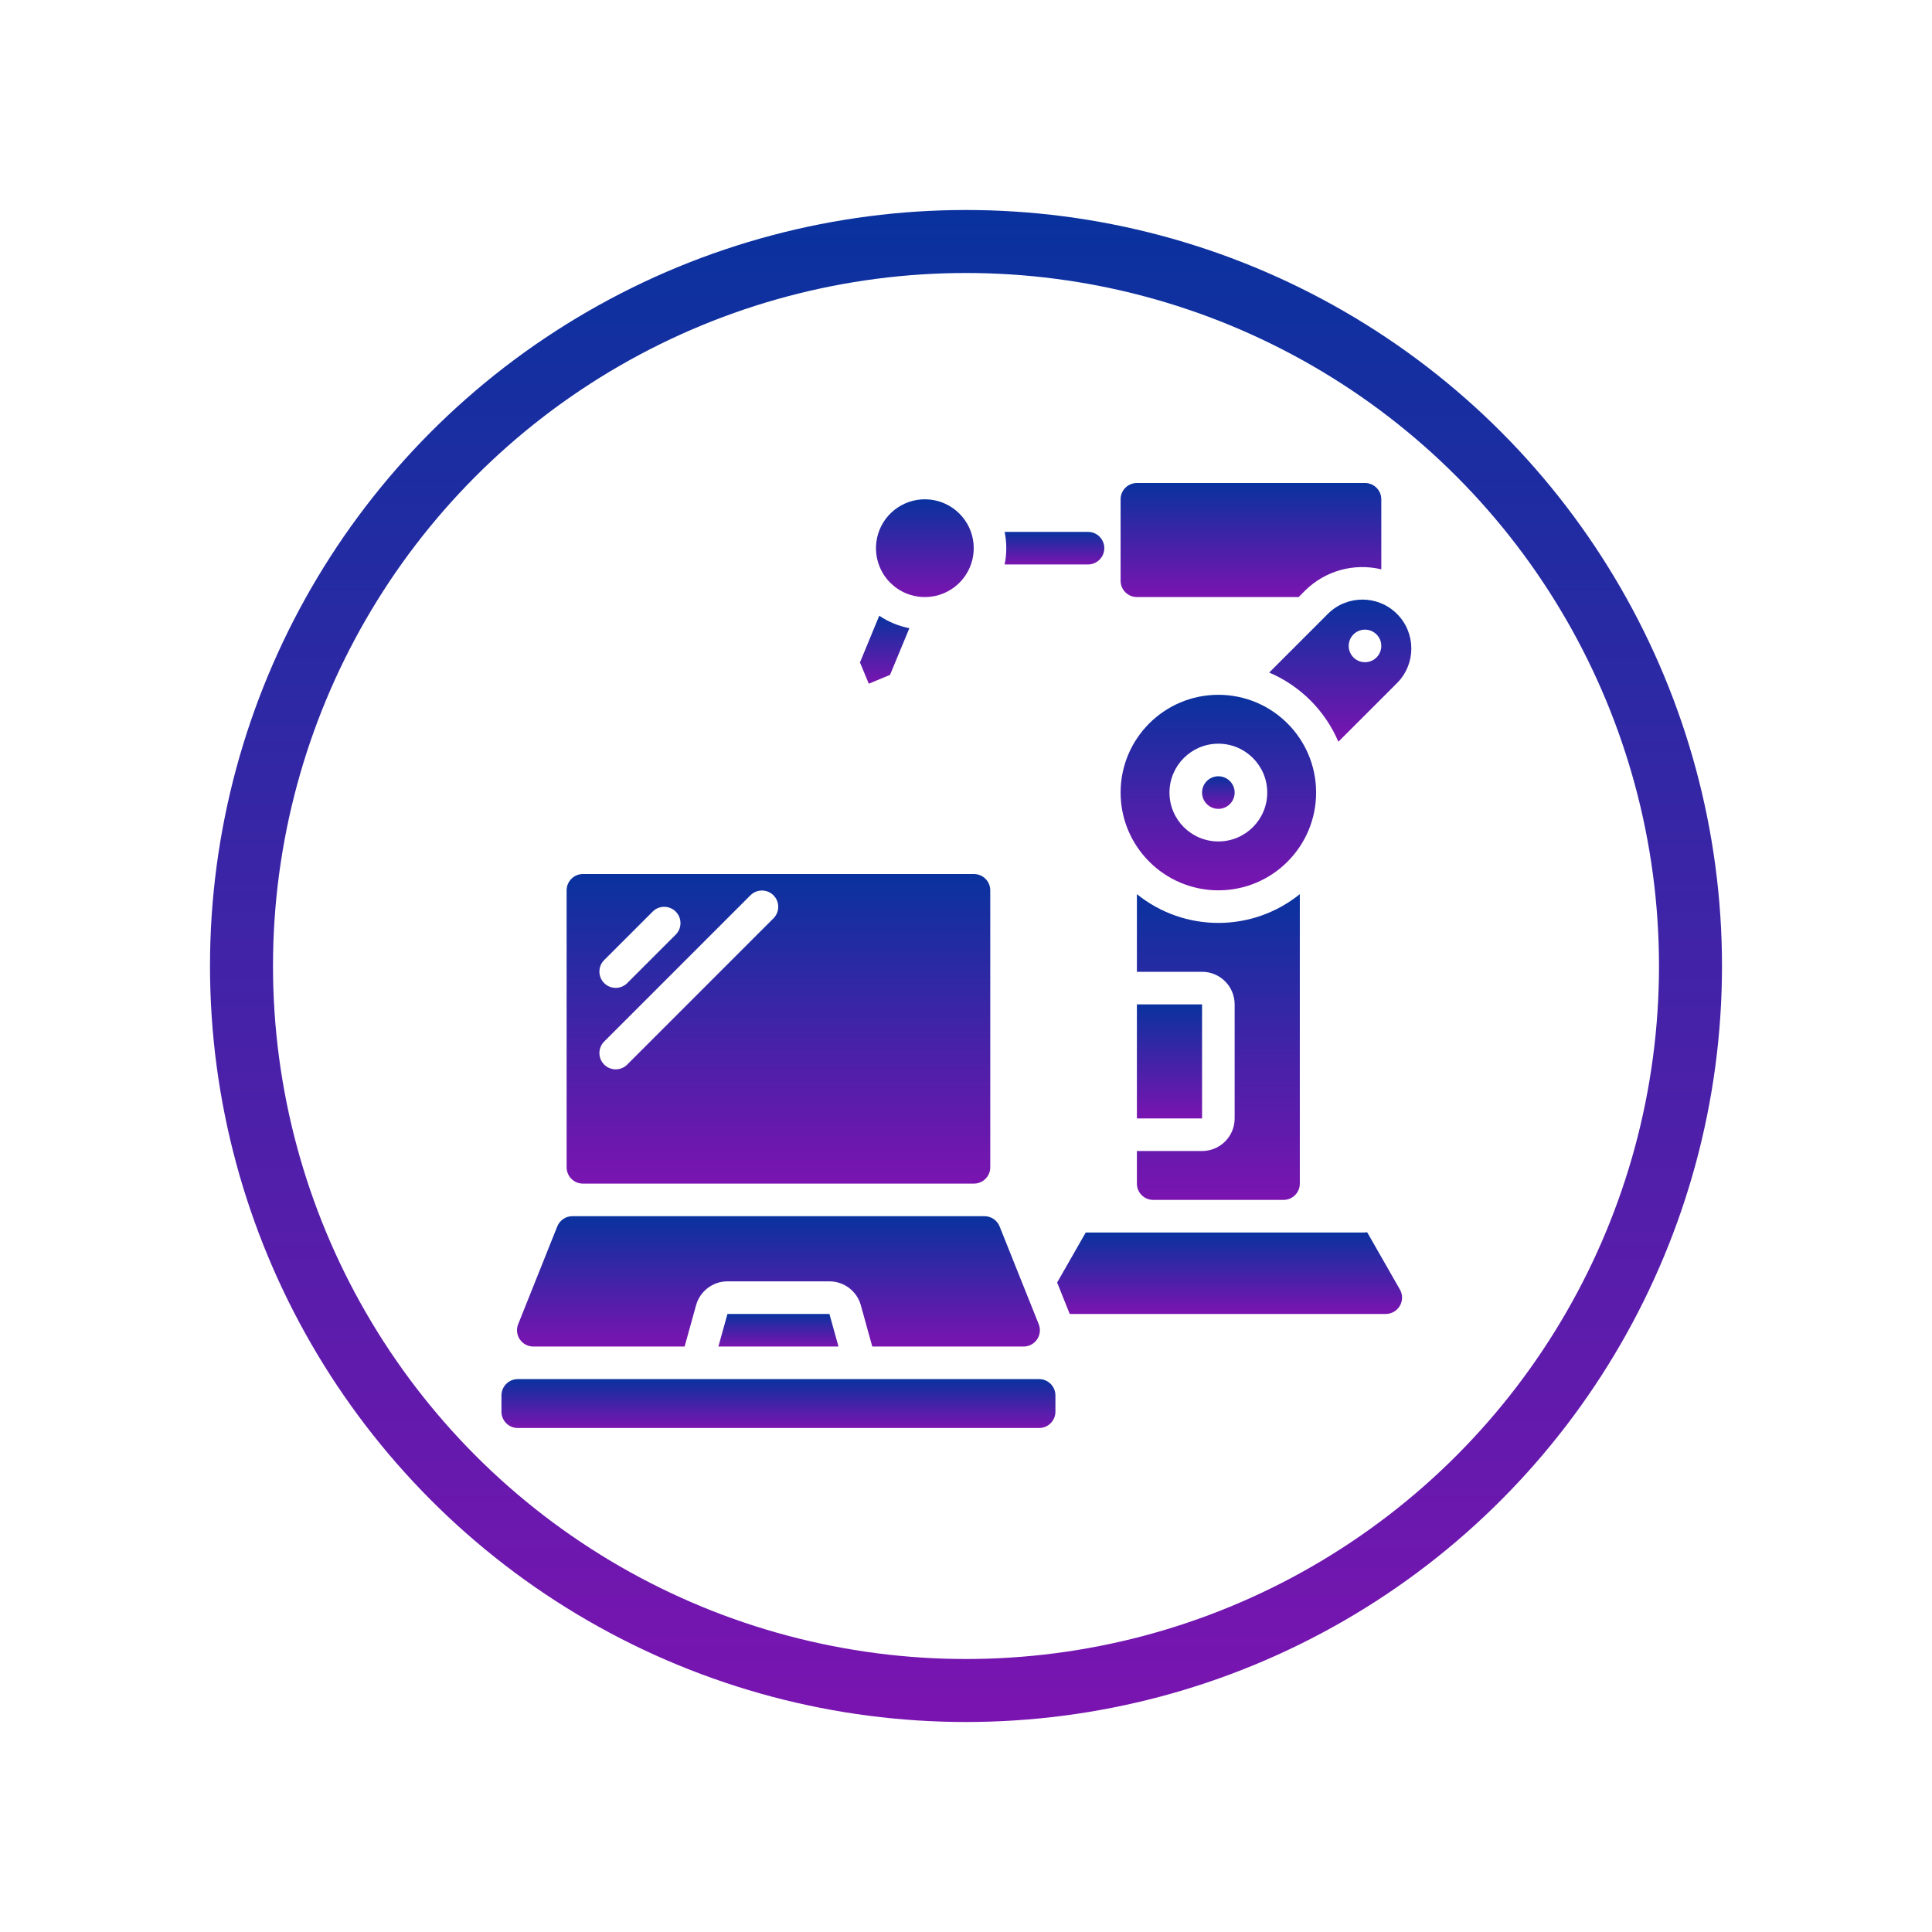 <svg width="92" height="92" viewBox="0 0 92 92" fill="none" xmlns="http://www.w3.org/2000/svg">
<g filter="url(#filter0_d)">
<circle cx="46" cy="44" r="36" fill="white"/>
</g>
<g filter="url(#filter1_i)">
<g clip-path="url(#clip0)">
<path d="M54.138 54.362C54.138 54.791 54.485 55.138 54.913 55.138H61.12C61.549 55.138 61.896 54.791 61.896 54.362V40.579C59.632 42.405 56.401 42.405 54.138 40.579V44.276H57.241C58.098 44.276 58.793 44.971 58.793 45.828V51.259C58.793 52.116 58.098 52.81 57.241 52.81H54.138V54.362Z" fill="url(#paint0_linear)"/>
<path d="M54.138 45.828H57.241V51.259H54.138V45.828Z" fill="url(#paint1_linear)"/>
<path d="M43.149 26.255C44.175 26.68 45.359 26.321 45.976 25.398C46.593 24.474 46.472 23.244 45.687 22.458C44.902 21.673 43.671 21.552 42.748 22.168C41.824 22.785 41.465 23.969 41.89 24.995C42.126 25.565 42.579 26.018 43.149 26.255Z" fill="url(#paint2_linear)"/>
<path d="M51.81 23.328H47.839C47.945 23.839 47.945 24.368 47.839 24.879H51.81C52.238 24.879 52.586 24.532 52.586 24.103C52.586 23.675 52.238 23.328 51.81 23.328Z" fill="url(#paint3_linear)"/>
<path d="M58.793 35.741C58.793 36.17 58.445 36.517 58.017 36.517C57.588 36.517 57.241 36.17 57.241 35.741C57.241 35.313 57.588 34.966 58.017 34.966C58.445 34.966 58.793 35.313 58.793 35.741Z" fill="url(#paint4_linear)"/>
<path d="M58.017 40.397C60.588 40.397 62.672 38.312 62.672 35.741C62.672 33.17 60.588 31.086 58.017 31.086C55.446 31.086 53.362 33.17 53.362 35.741C53.364 38.311 55.447 40.394 58.017 40.397ZM58.017 33.414C59.302 33.414 60.345 34.456 60.345 35.741C60.345 37.027 59.302 38.069 58.017 38.069C56.731 38.069 55.689 37.027 55.689 35.741C55.691 34.456 56.732 33.415 58.017 33.414Z" fill="url(#paint5_linear)"/>
<path d="M63.236 27.228L60.438 30.026C61.919 30.658 63.1 31.839 63.732 33.321L66.531 30.522C67.434 29.611 67.431 28.141 66.524 27.234C65.617 26.327 64.147 26.324 63.236 27.227V27.228ZM65.776 28.759C65.776 29.187 65.428 29.534 65 29.534C64.571 29.534 64.224 29.187 64.224 28.759C64.224 28.33 64.571 27.983 65 27.983C65.428 27.983 65.776 28.33 65.776 28.759Z" fill="url(#paint6_linear)"/>
<path d="M26.537 56.401L24.675 61.057C24.579 61.296 24.608 61.567 24.753 61.78C24.897 61.993 25.138 62.121 25.395 62.121H32.6L33.146 60.154C33.333 59.482 33.944 59.017 34.641 59.017H39.496C40.193 59.017 40.805 59.482 40.992 60.154L41.537 62.121H48.742C48.999 62.121 49.24 61.993 49.385 61.78C49.529 61.567 49.558 61.296 49.463 61.057L47.6 56.401C47.483 56.107 47.197 55.914 46.88 55.914H27.257C26.94 55.914 26.655 56.107 26.537 56.401Z" fill="url(#paint7_linear)"/>
<path d="M34.641 60.569L34.209 62.121H39.928L39.496 60.569H34.641Z" fill="url(#paint8_linear)"/>
<path d="M23.879 64.448V65.224C23.879 65.653 24.226 66 24.655 66H49.482C49.911 66 50.258 65.653 50.258 65.224V64.448C50.258 64.02 49.911 63.672 49.482 63.672H24.655C24.226 63.672 23.879 64.02 23.879 64.448Z" fill="url(#paint9_linear)"/>
<path d="M65 21H54.138C53.709 21 53.362 21.347 53.362 21.776V25.655C53.362 26.084 53.709 26.431 54.138 26.431H61.839L62.139 26.131C63.092 25.182 64.469 24.797 65.776 25.111V21.776C65.776 21.347 65.428 21 65 21Z" fill="url(#paint10_linear)"/>
<path d="M26.982 40.397V53.586C26.982 54.015 27.33 54.362 27.758 54.362H46.379C46.807 54.362 47.155 54.015 47.155 53.586V40.397C47.155 39.968 46.807 39.621 46.379 39.621H27.758C27.33 39.621 26.982 39.968 26.982 40.397ZM28.761 43.727L31.089 41.4C31.393 41.106 31.877 41.11 32.177 41.409C32.476 41.709 32.48 42.192 32.186 42.497L29.858 44.825C29.554 45.118 29.07 45.114 28.771 44.815C28.471 44.516 28.467 44.032 28.761 43.727ZM28.761 47.606L35.744 40.624C36.049 40.33 36.532 40.334 36.832 40.633C37.131 40.933 37.135 41.416 36.841 41.721L29.858 48.704C29.554 48.998 29.07 48.993 28.771 48.694C28.471 48.395 28.467 47.911 28.761 47.606Z" fill="url(#paint11_linear)"/>
<path d="M41.37 30.557L41.371 30.557L42.382 30.137L43.304 27.913C42.791 27.814 42.303 27.612 41.869 27.32L40.951 29.544L41.37 30.557Z" fill="url(#paint12_linear)"/>
<path d="M50.34 59.072L50.939 60.569H65.989C66.266 60.569 66.521 60.422 66.66 60.182C66.799 59.943 66.8 59.648 66.663 59.408L65.11 56.69C65.09 56.69 65.074 56.68 65.055 56.678C65.035 56.68 65.019 56.69 65 56.69H51.702L50.34 59.072Z" fill="url(#paint13_linear)"/>
</g>
</g>
<g filter="url(#filter2_d)">
<circle cx="46" cy="44" r="34.5" stroke="url(#paint14_linear)" stroke-width="3"/>
</g>
<defs>
<filter id="filter0_d" x="0" y="0" width="92" height="92" filterUnits="userSpaceOnUse" color-interpolation-filters="sRGB">
<feFlood flood-opacity="0" result="BackgroundImageFix"/>
<feColorMatrix in="SourceAlpha" type="matrix" values="0 0 0 0 0 0 0 0 0 0 0 0 0 0 0 0 0 0 127 0"/>
<feOffset dy="2"/>
<feGaussianBlur stdDeviation="5"/>
<feColorMatrix type="matrix" values="0 0 0 0 0 0 0 0 0 0 0 0 0 0 0 0 0 0 0.3 0"/>
<feBlend mode="normal" in2="BackgroundImageFix" result="effect1_dropShadow"/>
<feBlend mode="normal" in="SourceGraphic" in2="effect1_dropShadow" result="shape"/>
</filter>
<filter id="filter1_i" x="23" y="21" width="45" height="47" filterUnits="userSpaceOnUse" color-interpolation-filters="sRGB">
<feFlood flood-opacity="0" result="BackgroundImageFix"/>
<feBlend mode="normal" in="SourceGraphic" in2="BackgroundImageFix" result="shape"/>
<feColorMatrix in="SourceAlpha" type="matrix" values="0 0 0 0 0 0 0 0 0 0 0 0 0 0 0 0 0 0 127 0" result="hardAlpha"/>
<feOffset dy="2"/>
<feGaussianBlur stdDeviation="2.5"/>
<feComposite in2="hardAlpha" operator="arithmetic" k2="-1" k3="1"/>
<feColorMatrix type="matrix" values="0 0 0 0 0 0 0 0 0 0 0 0 0 0 0 0 0 0 0.3 0"/>
<feBlend mode="normal" in2="shape" result="effect1_innerShadow"/>
</filter>
<filter id="filter2_d" x="0" y="0" width="92" height="92" filterUnits="userSpaceOnUse" color-interpolation-filters="sRGB">
<feFlood flood-opacity="0" result="BackgroundImageFix"/>
<feColorMatrix in="SourceAlpha" type="matrix" values="0 0 0 0 0 0 0 0 0 0 0 0 0 0 0 0 0 0 127 0"/>
<feOffset dy="2"/>
<feGaussianBlur stdDeviation="5"/>
<feColorMatrix type="matrix" values="0 0 0 0 0 0 0 0 0 0 0 0 0 0 0 0 0 0 0.3 0"/>
<feBlend mode="normal" in2="BackgroundImageFix" result="effect1_dropShadow"/>
<feBlend mode="normal" in="SourceGraphic" in2="effect1_dropShadow" result="shape"/>
</filter>
<linearGradient id="paint0_linear" x1="58.017" y1="40.579" x2="58.017" y2="55.138" gradientUnits="userSpaceOnUse">
<stop stop-color="#09329E"/>
<stop offset="1" stop-color="#7A14B0"/>
</linearGradient>
<linearGradient id="paint1_linear" x1="55.689" y1="45.828" x2="55.689" y2="51.259" gradientUnits="userSpaceOnUse">
<stop stop-color="#09329E"/>
<stop offset="1" stop-color="#7A14B0"/>
</linearGradient>
<linearGradient id="paint2_linear" x1="44.041" y1="21.776" x2="44.041" y2="26.433" gradientUnits="userSpaceOnUse">
<stop stop-color="#09329E"/>
<stop offset="1" stop-color="#7A14B0"/>
</linearGradient>
<linearGradient id="paint3_linear" x1="50.213" y1="23.328" x2="50.213" y2="24.879" gradientUnits="userSpaceOnUse">
<stop stop-color="#09329E"/>
<stop offset="1" stop-color="#7A14B0"/>
</linearGradient>
<linearGradient id="paint4_linear" x1="58.017" y1="34.966" x2="58.017" y2="36.517" gradientUnits="userSpaceOnUse">
<stop stop-color="#09329E"/>
<stop offset="1" stop-color="#7A14B0"/>
</linearGradient>
<linearGradient id="paint5_linear" x1="58.017" y1="31.086" x2="58.017" y2="40.397" gradientUnits="userSpaceOnUse">
<stop stop-color="#09329E"/>
<stop offset="1" stop-color="#7A14B0"/>
</linearGradient>
<linearGradient id="paint6_linear" x1="63.822" y1="26.552" x2="63.822" y2="33.321" gradientUnits="userSpaceOnUse">
<stop stop-color="#09329E"/>
<stop offset="1" stop-color="#7A14B0"/>
</linearGradient>
<linearGradient id="paint7_linear" x1="37.069" y1="55.914" x2="37.069" y2="62.121" gradientUnits="userSpaceOnUse">
<stop stop-color="#09329E"/>
<stop offset="1" stop-color="#7A14B0"/>
</linearGradient>
<linearGradient id="paint8_linear" x1="37.069" y1="60.569" x2="37.069" y2="62.121" gradientUnits="userSpaceOnUse">
<stop stop-color="#09329E"/>
<stop offset="1" stop-color="#7A14B0"/>
</linearGradient>
<linearGradient id="paint9_linear" x1="37.069" y1="63.672" x2="37.069" y2="66" gradientUnits="userSpaceOnUse">
<stop stop-color="#09329E"/>
<stop offset="1" stop-color="#7A14B0"/>
</linearGradient>
<linearGradient id="paint10_linear" x1="59.569" y1="21" x2="59.569" y2="26.431" gradientUnits="userSpaceOnUse">
<stop stop-color="#09329E"/>
<stop offset="1" stop-color="#7A14B0"/>
</linearGradient>
<linearGradient id="paint11_linear" x1="37.069" y1="39.621" x2="37.069" y2="54.362" gradientUnits="userSpaceOnUse">
<stop stop-color="#09329E"/>
<stop offset="1" stop-color="#7A14B0"/>
</linearGradient>
<linearGradient id="paint12_linear" x1="42.128" y1="27.32" x2="42.128" y2="30.557" gradientUnits="userSpaceOnUse">
<stop stop-color="#09329E"/>
<stop offset="1" stop-color="#7A14B0"/>
</linearGradient>
<linearGradient id="paint13_linear" x1="58.553" y1="56.678" x2="58.553" y2="60.569" gradientUnits="userSpaceOnUse">
<stop stop-color="#09329E"/>
<stop offset="1" stop-color="#7A14B0"/>
</linearGradient>
<linearGradient id="paint14_linear" x1="46" y1="8" x2="46" y2="80" gradientUnits="userSpaceOnUse">
<stop stop-color="#09329E"/>
<stop offset="1" stop-color="#7A14B0"/>
</linearGradient>
<clipPath id="clip0">
<rect x="23" y="21" width="45" height="45" fill="white"/>
</clipPath>
</defs>
</svg>
